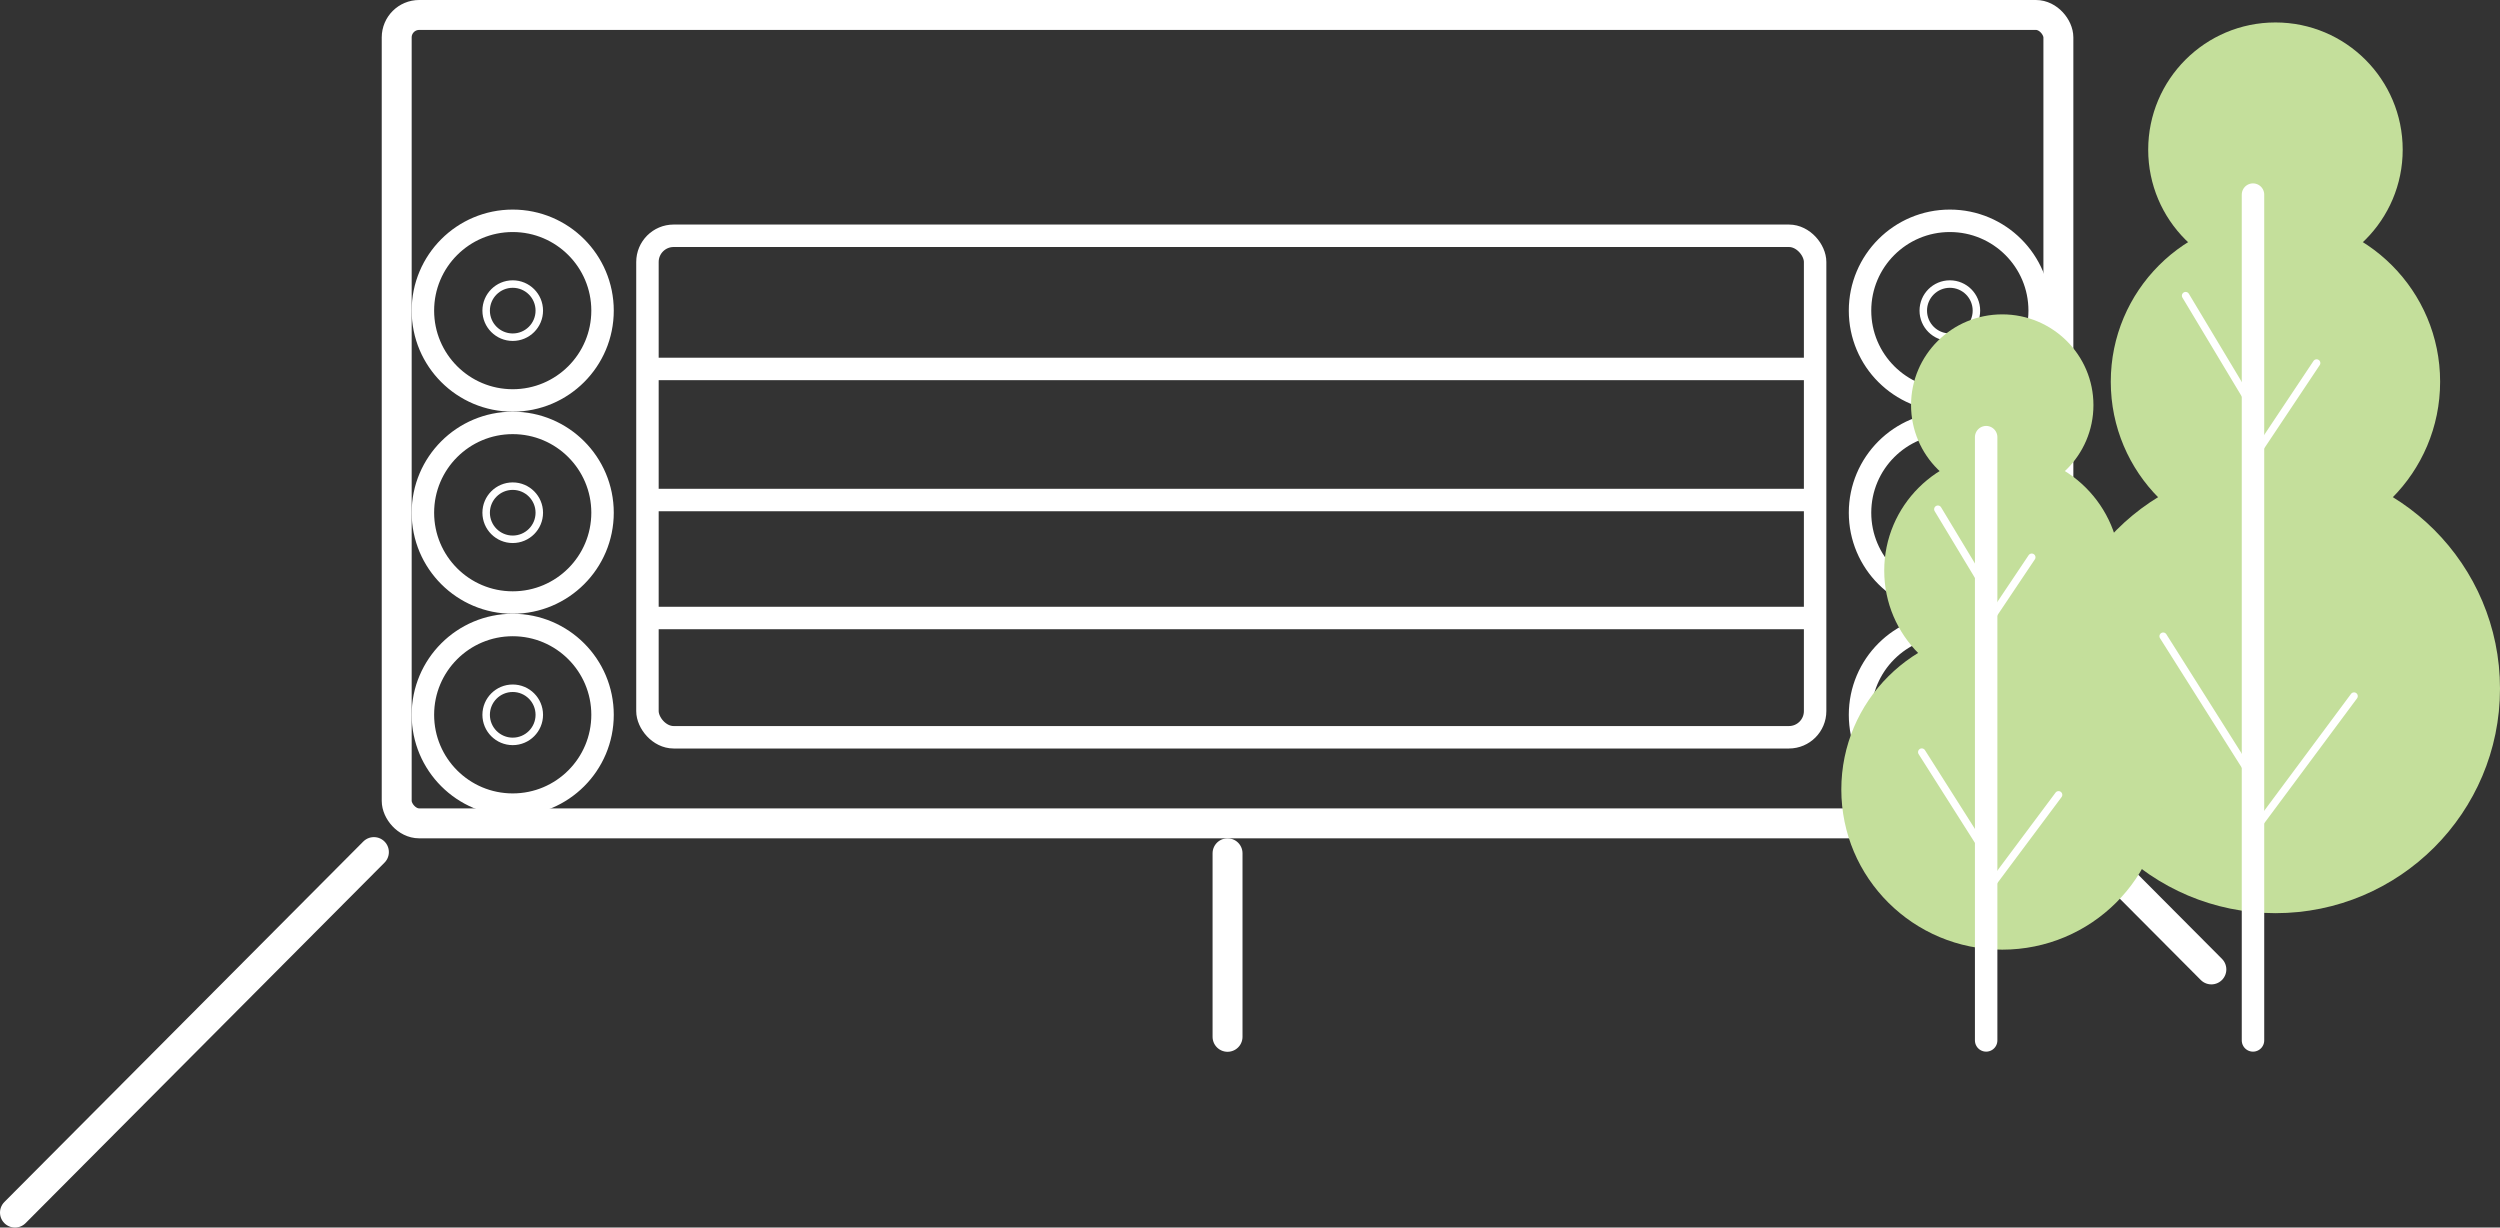 <svg width="334" height="164" viewBox="0 0 334 164" fill="none" xmlns="http://www.w3.org/2000/svg"><rect x="0" y="0" width="334" height="164" fill="#333333" stroke="none"/><circle cx="4.05" cy="4.05" r="3.55" transform="translate(64.45 37.45)" stroke="#fff"/><circle cx="4.05" cy="4.05" r="3.55" transform="translate(64.45 64.45)" stroke="#fff"/><circle cx="4.05" cy="4.05" r="3.55" transform="translate(64.45 91.45)" stroke="#fff"/><circle cx="13.5" cy="13.5" r="12" transform="translate(55 28)" stroke="#fff" stroke-width="3"/><circle cx="13.5" cy="13.5" r="12" transform="translate(55 55)" stroke="#fff" stroke-width="3"/><circle cx="13.5" cy="13.5" r="12" transform="translate(55 82)" stroke="#fff" stroke-width="3"/><circle cx="4.05" cy="4.05" r="3.55" transform="translate(256.45 37.45)" stroke="#fff"/><circle cx="4.05" cy="4.05" r="3.55" transform="translate(256.45 64.45)" stroke="#fff"/><circle cx="4.05" cy="4.05" r="3.55" transform="translate(256.45 91.45)" stroke="#fff"/><circle cx="13.5" cy="13.5" r="12" transform="translate(247 28)" stroke="#fff" stroke-width="3"/><circle cx="13.5" cy="13.5" r="12" transform="translate(247 55)" stroke="#fff" stroke-width="3"/><circle cx="13.5" cy="13.5" r="12" transform="translate(247 82)" stroke="#fff" stroke-width="3"/><rect x="2" y="2" width="222" height="108" rx="3" transform="translate(51)" stroke="#fff" stroke-width="4"/><rect x="1.5" y="1.5" width="156" height="67" rx="3.5" transform="translate(85 30)" stroke="#fff" stroke-width="3"/><path stroke="#fff" stroke-width="3" d="M85.11 49.29h158.68M85.11 66.803h158.68M85.11 82.565h158.68"/><path d="M49.953 113.838L2 162" stroke="#fff" stroke-width="4" stroke-linecap="round" stroke-linejoin="round"/><path d="M164 114v24.519M278 112l17.438 17.514" stroke="#fff" stroke-width="4" stroke-linecap="round"/><circle cx="30" cy="30" r="30" transform="translate(274 62)" fill="#C4DF9B"/><circle cx="22" cy="22" r="22" transform="translate(282 29)" fill="#C4DF9B"/><circle cx="17" cy="17" r="17" transform="translate(287 3)" fill="#C4DF9B"/><path d="M301 26v113" stroke="#fff" stroke-width="3" stroke-linecap="round" stroke-linejoin="round"/><path d="M292 39.5l9 15m8.5-6l-8 12M289 85l12 19m13.5-11l-13 17.5" stroke="#fff" stroke-linecap="round"/><ellipse cx="21.5" cy="21.397" rx="21.5" ry="21.397" transform="translate(246 84.08)" fill="#C4DF9B"/><ellipse cx="15.767" cy="15.691" rx="15.767" ry="15.691" transform="translate(251.733 60.544)" fill="#C4DF9B"/><ellipse cx="12.183" cy="12.125" rx="12.183" ry="12.125" transform="translate(255.317 42)" fill="#C4DF9B"/><path d="M265.35 58.404V139" stroke="#fff" stroke-width="3" stroke-linecap="round" stroke-linejoin="round"/><path d="M258.9 68.033l6.45 10.699m6.091-4.28l-5.733 8.559m-8.958 17.474l8.6 13.552m9.675-7.846l-9.317 12.482" stroke="#fff" stroke-linecap="round"/></svg>